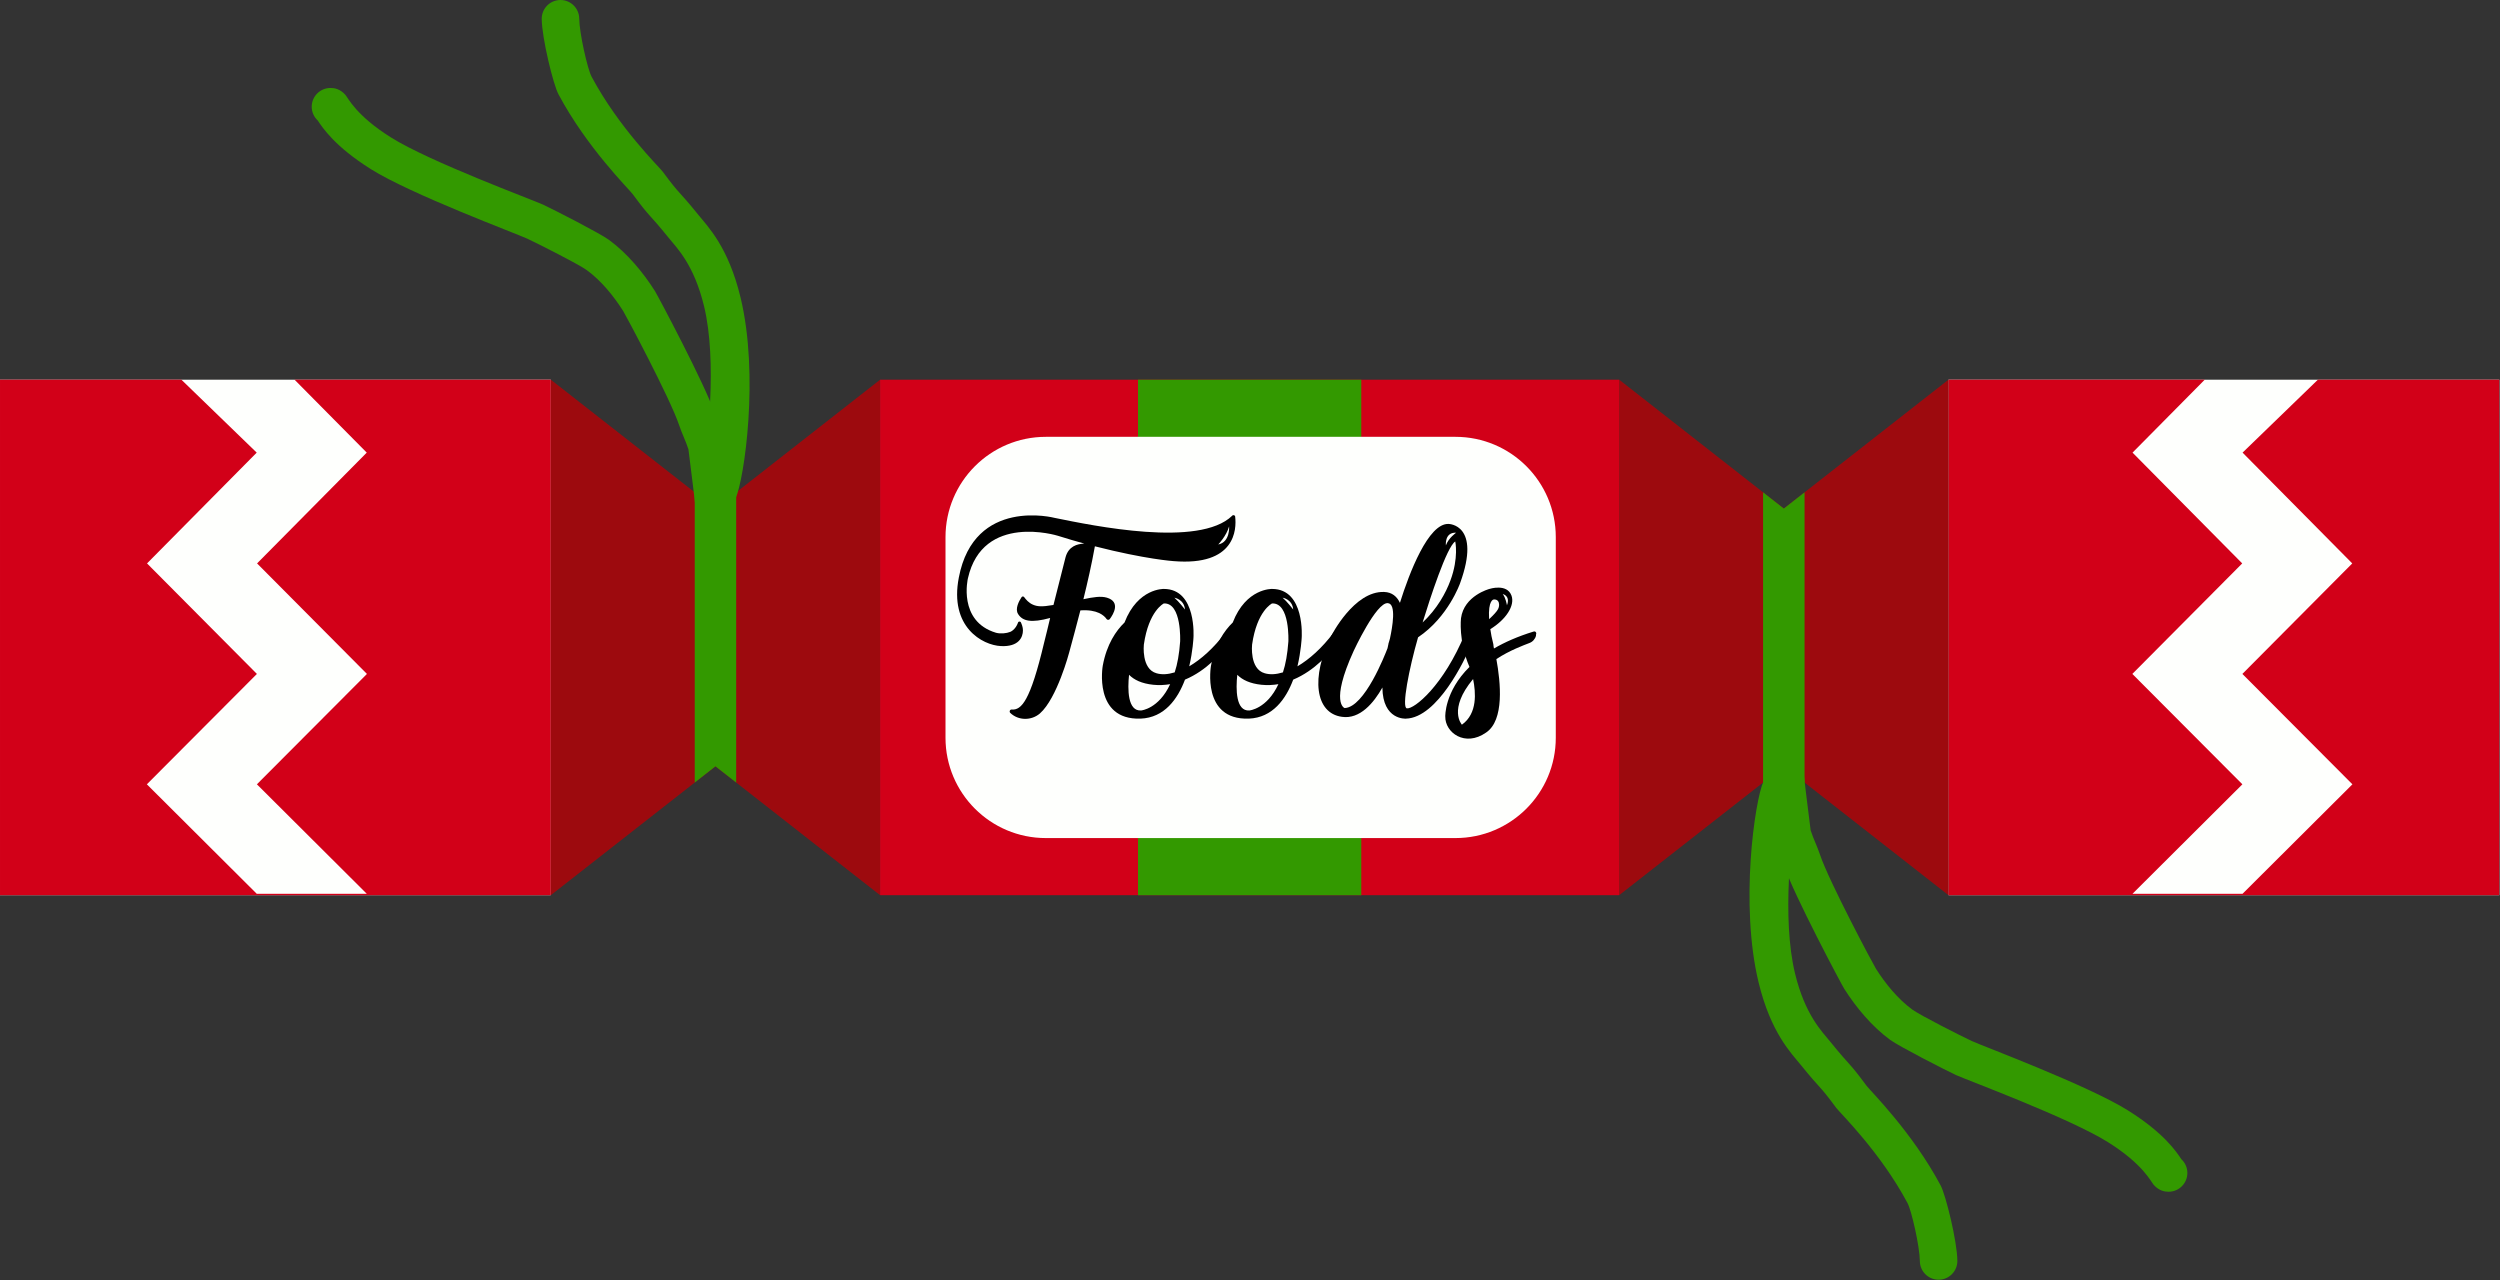 <?xml version="1.0" encoding="UTF-8" standalone="no"?><!DOCTYPE svg PUBLIC "-//W3C//DTD SVG 1.1//EN" "http://www.w3.org/Graphics/SVG/1.1/DTD/svg11.dtd"><svg width="100%" height="100%" viewBox="0 0 3332 1706" version="1.1" xmlns="http://www.w3.org/2000/svg" xmlns:xlink="http://www.w3.org/1999/xlink" xml:space="preserve" xmlns:serif="http://www.serif.com/" style="fill-rule:evenodd;clip-rule:evenodd;stroke-linejoin:round;stroke-miterlimit:2;"><rect x="0" y="0" width="3332" height="1706" fill="#333333" stroke="none"/><g><rect x="0" y="506.06" width="734.124" height="687.059" style="fill:#fefffd;"/><clipPath id="_clip1"><rect x="0" y="506.06" width="734.124" height="687.059"/></clipPath><g clip-path="url(#_clip1)"><path d="M392.572,506.06l96.227,97.198l-146.183,147.658l146.437,147.297l-146.657,147.124l146.419,145.883l-146.657,-0l-146.419,-145.883l146.657,-147.124l-146.437,-147.297l146.183,-147.658l-100.394,-97.198l-241.748,-0l0,687.058l734.124,0l-0,-687.058l-341.552,-0Z" style="fill:#d20018;"/></g><rect x="2596.91" y="506.06" width="734.124" height="687.059" style="fill:#fefffd;"/><path d="M2938.47,506.06l-96.227,97.198l146.183,147.658l-146.438,147.297l146.657,147.124l-146.418,145.883l146.657,-0l146.418,-145.883l-146.657,-147.124l146.438,-147.297l-146.183,-147.658l100.393,-97.198l241.748,-0l0,687.058l-734.123,0l-0,-687.058l341.552,-0Z" style="fill:#d20018;"/><path id="Left" d="M953.563,677.824l219.439,-171.764l0,687.058l-219.439,-171.764l-219.439,171.764l-0,-687.058l219.439,171.764Z" style="fill:#9d0a0e;"/><clipPath id="_clip2"><path id="Left1" serif:id="Left" d="M953.563,677.824l219.439,-171.764l0,687.058l-219.439,-171.764l-219.439,171.764l-0,-687.058l219.439,171.764Z"/></clipPath><g clip-path="url(#_clip2)"><rect x="925.93" y="655.785" width="55.265" height="387.607" style="fill:#390;"/></g><path id="Right" d="M2377.47,677.824l219.44,-171.764l-0,687.058l-219.44,-171.764l-219.439,171.764l0,-687.058l219.439,171.764Z" style="fill:#9d0a0e;"/><clipPath id="_clip3"><path d="M2377.47,677.824l219.44,-171.764l-0,687.058l-219.44,-171.764l-219.439,171.764l0,-687.058l219.439,171.764Z"/></clipPath><g clip-path="url(#_clip3)"><rect x="2349.84" y="655.785" width="55.265" height="387.607" style="fill:#390;"/></g><rect x="1173" y="506.06" width="985.033" height="687.059" style="fill:#d20018;"/><rect x="1516.72" y="506.06" width="297.592" height="687.059" style="fill:#390;"/><path d="M2073.55,715.899c-0,-73.786 -59.905,-133.691 -133.691,-133.691l-545.999,0c-73.786,0 -133.691,59.905 -133.691,133.691l0,267.38c0,73.786 59.905,133.691 133.691,133.691l545.999,-0c73.786,-0 133.691,-59.905 133.691,-133.691l-0,-267.38Z" style="fill:#fefffd;"/><path d="M423.434,160.54c6.575,9.777 22.631,34.55 70.931,64.927c53.117,33.408 195.202,86.456 208.218,92.553c14.432,6.76 68.724,34.18 79.493,42.023c19.219,13.997 35.972,34.721 48.446,54.402c3.454,5.45 62.873,116.964 74.578,152.077c3.807,11.419 8.868,21.202 12.426,32.304l0.094,0.624c2.145,15.066 9.855,80.56 9.855,80.56c1.614,13.703 14.05,23.518 27.753,21.903c13.703,-1.614 23.518,-14.049 21.903,-27.753c0,0 -10.474,-85.706 -11.35,-88.567c-3.699,-12.086 -9.145,-22.579 -13.247,-34.883c-12.543,-37.627 -76.079,-157.191 -79.78,-163.031c-15.677,-24.735 -37.089,-50.462 -61.242,-68.053c-11.912,-8.676 -71.755,-39.407 -87.72,-46.885c-12.665,-5.932 -151.122,-57.091 -202.807,-89.598c-46.748,-29.402 -56.9,-52.497 -60.723,-56.774c-7.166,-8.018 -14.676,-9.122 -19.803,-9.122c-13.798,-0 -25,11.202 -25,25c-0,7.221 3.069,13.732 7.975,18.293Zm15.62,6.669l0.09,0.003l-0.797,-0.061l0.707,0.058Zm-1.432,-0.118l0.22,0.018l-0.832,-0.105l0.612,0.087Zm-1.458,-0.209l0.328,0.047l-0.712,-0.127l0.384,0.08Zm-1.483,-0.31l0.25,0.053l-0.362,-0.084l0.112,0.031Z" style="fill:#390;"/><path d="M936.948,630.243c-7.277,5.155 -11.556,14.049 -10.374,23.51c2.317,18.549 12.549,25.105 16.86,27.089c7.918,3.643 26.791,6.282 36.975,-16.511c11.662,-26.099 31.662,-164.115 6.585,-267.87c-16.318,-67.512 -43.508,-94.38 -56.806,-110.812c-27.657,-34.174 -22.6,-23.999 -46.817,-56.742c-4.754,-6.428 -58.748,-58.804 -94.956,-126.821c-5.293,-9.942 -16.203,-57.522 -16.411,-77.349c-0.145,-13.797 -11.464,-24.881 -25.261,-24.736c-13.797,0.145 -24.881,11.464 -24.736,25.262c0.27,25.766 15.394,87.397 22.272,100.319c37.889,71.173 93.918,126.331 98.892,133.057c24.934,33.712 19.675,23.279 48.15,58.465c10.951,13.531 33.634,35.507 47.072,91.104c17.964,74.326 4.267,183.887 -1.445,222.035Z" style="fill:#390;"/><path d="M2907.35,1545.05c-6.575,-9.777 -22.631,-34.549 -70.931,-64.927c-53.117,-33.408 -195.201,-86.456 -208.218,-92.553c-14.432,-6.76 -68.724,-34.179 -79.493,-42.022c-19.218,-13.997 -35.972,-34.722 -48.446,-54.403c-3.454,-5.45 -62.873,-116.964 -74.578,-152.076c-3.807,-11.419 -8.868,-21.202 -12.426,-32.305l-0.094,-0.624c-2.144,-15.065 -9.855,-80.559 -9.855,-80.559c-1.614,-13.703 -14.05,-23.518 -27.753,-21.904c-13.703,1.614 -23.517,14.05 -21.903,27.753c-0,-0 10.474,85.707 11.35,88.568c3.699,12.085 9.145,22.578 13.247,34.883c12.543,37.626 76.079,157.191 79.78,163.031c15.677,24.734 37.089,50.461 61.242,68.052c11.912,8.676 71.756,39.407 87.72,46.885c12.666,5.933 151.122,57.092 202.808,89.599c46.747,29.401 56.9,52.496 60.722,56.774c7.166,8.017 14.676,9.122 19.803,9.122c13.798,-0 25,-11.202 25,-25c0,-7.222 -3.068,-13.733 -7.975,-18.294Zm-11.497,-6.084l0.362,0.084l-0.112,-0.032l-0.25,-0.052Zm-1.561,-0.305l0.713,0.127l-0.385,-0.08l-0.328,-0.047Zm-1.35,-0.18l0.832,0.106l-0.612,-0.088l-0.22,-0.018Zm-1.302,-0.102l0.797,0.06l-0.707,-0.058l-0.09,-0.002Z" style="fill:#390;"/><path d="M2393.84,1075.35c7.277,-5.155 11.556,-14.049 10.374,-23.51c-2.317,-18.549 -12.549,-25.105 -16.86,-27.088c-7.918,-3.643 -26.791,-6.282 -36.975,16.51c-11.662,26.099 -31.662,164.116 -6.584,267.87c16.317,67.513 43.507,94.38 56.805,110.812c27.657,34.175 22.6,23.999 46.817,56.743c4.754,6.427 58.748,58.803 94.956,126.82c5.293,9.943 16.203,57.523 16.411,77.349c0.145,13.797 11.464,24.881 25.261,24.736c13.797,-0.145 24.881,-11.464 24.736,-25.261c-0.27,-25.767 -15.393,-87.398 -22.272,-100.319c-37.889,-71.174 -93.918,-126.332 -98.892,-133.057c-24.934,-33.713 -19.675,-23.279 -48.15,-58.465c-10.951,-13.532 -33.634,-35.507 -47.072,-91.105c-17.964,-74.325 -4.267,-183.886 1.445,-222.035Z" style="fill:#390;"/></g><g id="Extra-Font" serif:id="Extra Font"><path d="M1646.23,688.632c0,-2.014 -2.82,-2.82 -4.029,-1.208c-43.92,42.711 -184.949,13.297 -236.525,2.82c-0,0 -107.182,-28.205 -127.732,79.379c-12.894,66.082 31.429,90.259 56.009,91.467c23.773,1.209 29.414,-11.685 29.414,-20.952c0,-4.433 -1.612,-8.059 -2.82,-10.88c-0.806,-1.209 -3.224,-1.209 -3.627,0.403c-3.626,10.074 -10.476,12.491 -10.476,12.491c-4.836,2.015 -12.894,2.821 -18.938,1.209c-51.174,-15.312 -37.474,-72.529 -37.474,-72.529c19.744,-87.841 119.673,-56.814 119.673,-56.814c12.491,4.029 24.176,7.253 35.459,10.476c-9.671,0.403 -20.953,3.627 -24.982,18.132c-0,0 -7.656,29.818 -16.118,63.665c-16.118,2.82 -21.759,2.014 -27.4,-0.403c-5.641,-2.418 -9.267,-6.85 -11.685,-10.074c-0.806,-1.209 -2.821,-1.209 -3.627,0.403c-3.223,4.836 -8.864,15.312 -4.432,22.162c6.044,9.67 17.729,12.088 42.712,5.238c-2.821,11.282 -5.239,22.565 -8.059,33.041c-18.535,78.17 -30.221,89.856 -43.115,89.05c-2.417,-0.403 -3.626,2.82 -2.014,4.432c10.879,10.476 28.205,10.476 39.488,0.806c22.967,-20.147 39.085,-81.394 39.085,-81.394c5.238,-18.938 10.073,-37.473 14.909,-56.008c22.564,-1.612 31.832,6.85 35.055,11.685c1.209,1.209 2.821,1.209 4.03,-0c4.835,-6.447 14.908,-22.968 -3.627,-28.609c-8.059,-2.417 -18.132,-0.806 -31.429,2.015c5.641,-22.968 10.879,-45.935 15.312,-70.514c67.693,17.326 104.764,19.744 104.764,19.744c82.602,6.85 84.214,-42.309 82.199,-59.233Zm-8.058,12.895c-0,-0 1.611,20.952 -14.506,24.176c-0,-0 10.879,-11.282 14.506,-24.176Z" style="fill-rule:nonzero;"/><path d="M1520.11,957.796c31.833,-1.209 49.562,-26.191 59.232,-51.979c29.012,-12.088 49.562,-36.265 56.815,-47.144c3.223,-4.835 3.626,-10.88 1.612,-15.312c-0.806,-1.612 -3.224,-1.612 -4.433,-0.403c-15.714,20.953 -32.638,35.862 -48.352,45.129c4.835,-20.55 5.641,-37.876 5.641,-37.876c-0,0 4.835,-65.276 -39.488,-65.276c-0,-0 -34.653,-1.209 -52.382,44.726c-11.283,10.88 -23.774,29.012 -29.012,57.62c0,0 -12.894,72.53 50.367,70.515Zm59.232,-145.461c0,-0 -8.461,-10.88 -14.102,-15.715c-0,0 12.894,2.015 14.102,15.715Zm-54.799,46.741c6.447,-45.129 26.594,-54.8 26.594,-54.8c24.176,-1.209 21.758,50.77 21.758,50.77c-1.208,16.521 -3.626,30.221 -7.252,41.1c-9.268,2.821 -17.327,3.224 -24.177,1.209c-20.55,-5.641 -16.923,-38.279 -16.923,-38.279Zm-19.744,40.294c6.85,6.85 16.923,11.685 32.235,13.297c7.656,0.806 15.312,0.403 22.564,-0.806c-15.311,33.041 -38.682,35.055 -38.682,35.055c-18.132,1.209 -18.132,-28.205 -16.117,-47.546Z" style="fill-rule:nonzero;"/><path d="M1664.36,957.796c31.832,-1.209 49.561,-26.191 59.232,-51.979c29.011,-12.088 49.561,-36.265 56.814,-47.144c3.224,-4.835 3.627,-10.88 1.612,-15.312c-0.806,-1.612 -3.224,-1.612 -4.432,-0.403c-15.715,20.953 -32.639,35.862 -48.353,45.129c4.835,-20.55 5.641,-37.876 5.641,-37.876c-0,0 4.835,-65.276 -39.488,-65.276c-0,-0 -34.653,-1.209 -52.382,44.726c-11.282,10.88 -23.774,29.012 -29.012,57.62c0,0 -12.894,72.53 50.368,70.515Zm59.232,-145.461c-0,-0 -8.462,-10.88 -14.103,-15.715c-0,0 12.894,2.015 14.103,15.715Zm-54.8,46.741c6.447,-45.129 26.594,-54.8 26.594,-54.8c24.176,-1.209 21.759,50.77 21.759,50.77c-1.209,16.521 -3.627,30.221 -7.253,41.1c-9.268,2.821 -17.327,3.224 -24.177,1.209c-20.549,-5.641 -16.923,-38.279 -16.923,-38.279Zm-19.744,40.294c6.85,6.85 16.923,11.685 32.235,13.297c7.656,0.806 15.312,0.403 22.565,-0.806c-15.312,33.041 -38.682,35.055 -38.682,35.055c-18.133,1.209 -18.133,-28.205 -16.118,-47.546Z" style="fill-rule:nonzero;"/><path d="M1788.46,955.378c24.176,3.627 42.711,-18.938 53.994,-39.085c0.403,43.92 31.429,41.503 31.429,41.503c42.309,-1.209 78.976,-79.782 85.826,-95.9c1.612,-3.223 2.015,-6.447 1.209,-10.073c-0.806,-3.224 -2.015,-6.044 -3.224,-8.059c-1.209,-2.015 -4.029,-2.015 -4.835,0c-29.012,70.514 -68.097,101.541 -77.767,100.332c-7.253,-0.806 2.82,-52.785 14.909,-94.691c40.293,-26.997 56.008,-72.126 56.008,-72.126c28.609,-78.573 -15.312,-78.976 -15.312,-78.976c-26.997,-1.209 -52.382,65.276 -64.873,105.167c-4.029,-8.462 -10.476,-14.103 -20.953,-14.506c-40.294,-1.611 -70.514,58.427 -70.514,58.427c-27.803,55.605 -21.356,103.152 14.103,107.987Zm152.311,-245.39c-0,0 -10.074,6.85 -13.7,16.924c-0,-0 -2.015,-17.73 13.7,-16.924Zm-1.209,11.686c0,-0 4.835,21.758 -6.447,51.979c-6.044,16.52 -17.729,37.876 -37.07,56.008c9.67,-31.429 32.235,-101.138 43.517,-107.987Zm-135.387,145.863c-0,0 30.22,-65.276 45.532,-63.664c11.685,0.806 6.044,32.235 2.82,47.144c-0.806,2.418 -1.209,4.835 -2.014,6.85l-0,0.403c-0.403,2.015 -0.806,3.626 -1.209,5.641c-3.224,8.462 -30.624,78.976 -57.218,79.782c0,-0 -19.744,-6.447 12.089,-76.156Z" style="fill-rule:nonzero;"/><path d="M1926.27,954.975c-0.403,21.356 26.191,41.1 54.397,21.356c24.579,-16.52 19.341,-66.888 13.7,-97.914c17.729,-11.685 36.667,-18.535 43.92,-21.356c4.432,-1.612 7.656,-5.238 8.865,-9.67c-0,-0.806 -0,-2.015 0.403,-3.224c-0,-1.612 -1.612,-3.224 -3.627,-2.418c-20.953,6.447 -38.279,14.103 -52.785,22.565c-0.403,-2.418 -0.806,-4.029 -0.806,-5.641c-2.014,-7.656 -3.223,-14.506 -4.029,-20.147c20.953,-12.894 33.041,-31.429 28.206,-44.726c-6.044,-16.521 -29.415,-8.865 -29.415,-8.865c0,-0 -33.847,8.865 -37.876,39.085c-0,0 -3.627,30.22 11.282,64.873c-33.444,33.041 -32.235,66.082 -32.235,66.082Zm82.2,-148.281c-0,-0 -1.612,-10.074 -5.642,-14.909c0,-0 10.477,2.015 5.642,14.909Zm-17.73,-7.656c0,-0 6.85,-1.209 7.253,6.447c0,4.835 -0.806,8.059 -13.297,19.744c-1.612,-25.788 6.044,-26.191 6.044,-26.191Zm-27.4,105.973c3.627,17.729 6.045,45.935 -14.908,60.844c-0,-0 -18.938,-20.147 14.908,-60.844Z" style="fill-rule:nonzero;"/></g></svg>